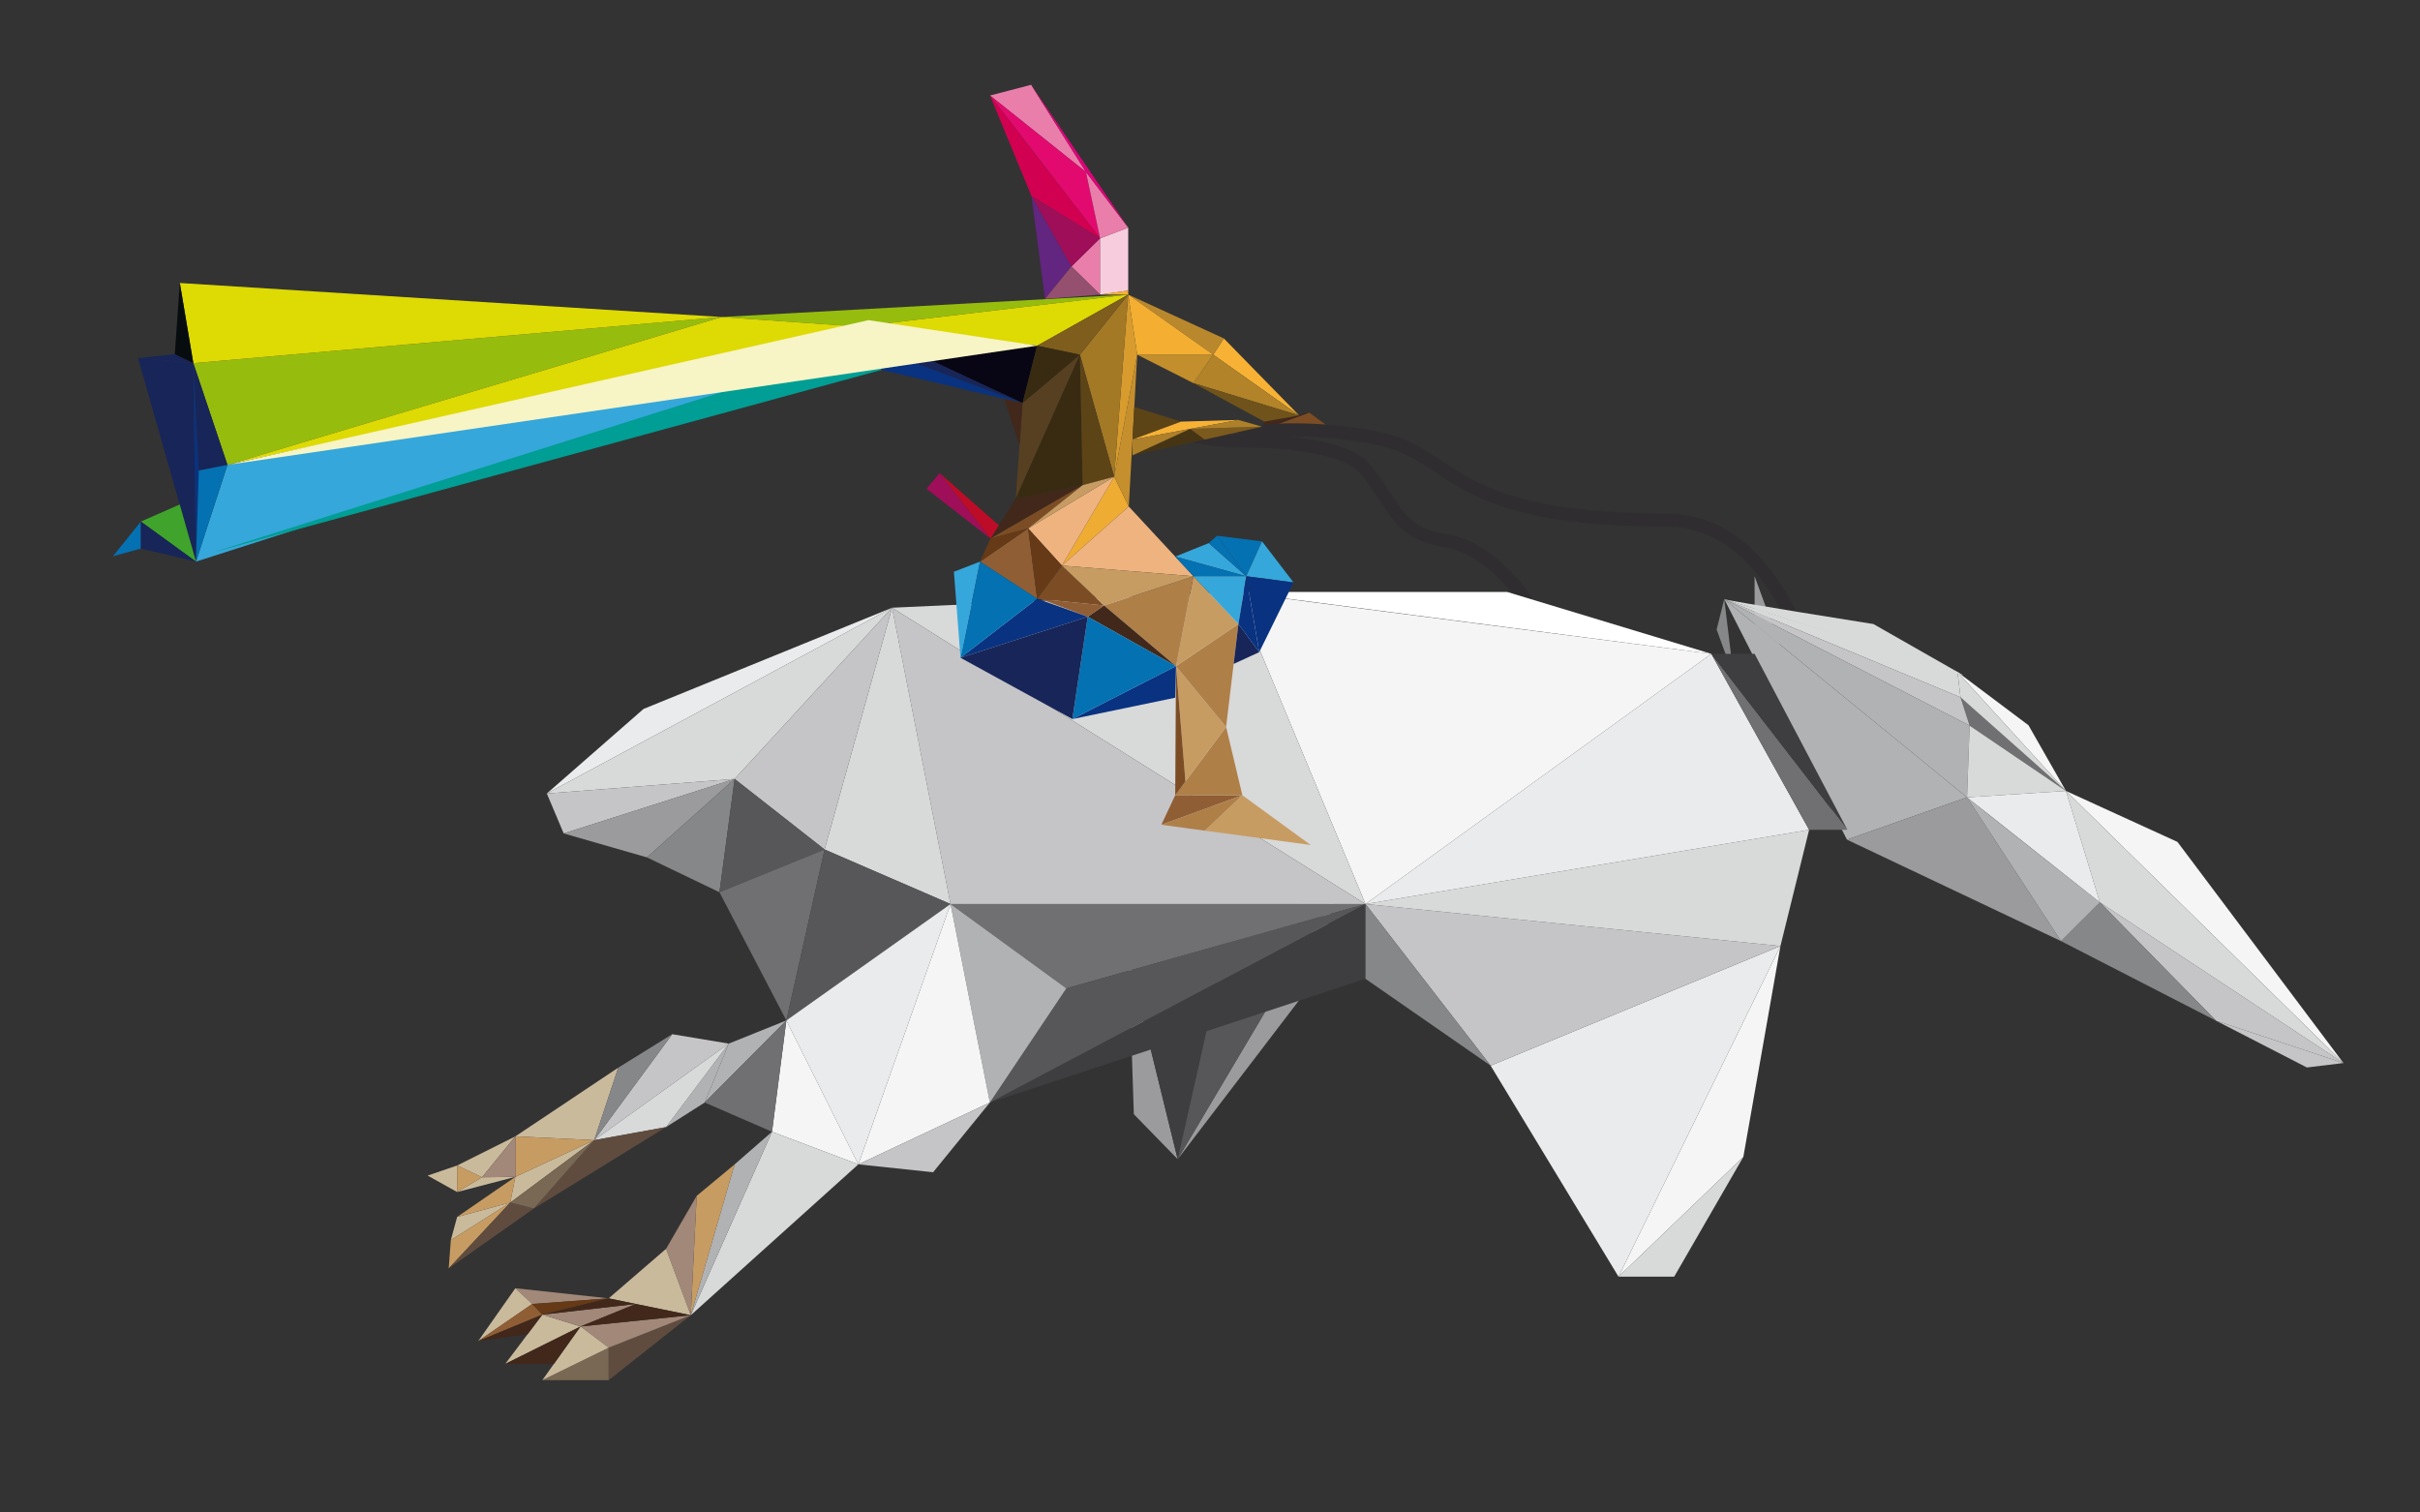 <?xml version="1.0" encoding="utf-8"?>
<!-- Generator: Adobe Illustrator 15.0.2, SVG Export Plug-In . SVG Version: 6.00 Build 0)  -->
<!DOCTYPE svg PUBLIC "-//W3C//DTD SVG 1.1//EN" "http://www.w3.org/Graphics/SVG/1.1/DTD/svg11.dtd">
<svg version="1.1" xmlns="http://www.w3.org/2000/svg" xmlns:xlink="http://www.w3.org/1999/xlink" x="0px" y="0px" width="400px"
	 height="250px" viewBox="0 0 400 250" enable-background="new 0 0 400 250" xml:space="preserve">
<rect x="0" y="0" width="400" height="250" fill="#333333" stroke="none"/>
<g id="Capa_1">
</g>
<g id="Capa_2">
	<g>
		<polygon fill="#9B9B9D" points="186.575,158.676 187.411,184.17 194.66,191.605 		"/>
		<polygon fill="#9B9B9D" points="220.909,147.369 216.594,162.891 194.66,191.605 		"/>
		<polygon fill="#3E3D3F" points="186.575,158.676 203.287,153.174 194.66,191.605 		"/>
		<polygon fill="#57575A" points="203.287,153.174 220.909,147.369 194.66,191.605 		"/>
	</g>
	<polygon fill="#F7B235" points="200.535,58.628 202.282,55.935 214.734,68.667 	"/>
	<polygon fill="#7C4D24" points="216.408,68.201 221.055,71.59 208.603,71.033 	"/>
	<polygon fill="#41281A" points="208.974,69.689 216.408,68.201 208.603,71.033 	"/>
	<g>
		<g>
			<g>
				<path fill="#302D30" d="M204.233,71.59c2.851,0.366,4.725,0.622,8.024,0.568l1.948,0l1.358,0.025l1.065,0.036l1.209,0.058
					c0.816,0.046,1.653,0.105,2.509,0.184c1.709,0.156,3.487,0.383,5.298,0.707c0.904,0.163,1.819,0.35,2.731,0.565
					c0.888,0.21,1.766,0.482,2.626,0.822c3.448,1.325,6.542,3.953,10.077,5.943c3.506,2.03,7.276,3.387,10.793,4.254
					c3.523,0.876,6.811,1.337,9.599,1.638c5.583,0.571,9.19,0.569,9.189,0.592l2.499,0.051l2.852,0.028
					c1.053,0.041,2.243,0.167,3.51,0.475c2.537,0.591,5.372,1.971,7.912,4.234c2.555,2.242,4.806,5.277,6.656,8.642
					c3.709,6.725,5.956,14.776,7.301,21.367c0.438,2.143,0.733,3.915,0.88,4.799c0.525,3.271,1.131,5.074,2.059,7.795
					c0.456-2.843,0.591-4.807,0.089-8.14c-0.141-0.902-0.437-2.706-0.882-4.891c-1.373-6.721-3.649-14.944-7.53-21.988
					c-1.94-3.522-4.328-6.765-7.129-9.224c-2.779-2.479-5.982-4.052-8.846-4.714c-1.43-0.347-2.767-0.487-3.941-0.532l-2.902-0.028
					l-2.465-0.049c0.004-0.022-3.562-0.024-9.019-0.585c-5.411-0.604-12.892-1.761-19.538-5.625
					c-1.667-0.947-3.28-2.052-4.962-3.155c-1.676-1.102-3.471-2.173-5.396-2.926c-0.96-0.379-1.942-0.683-2.925-0.917
					c-0.96-0.226-1.909-0.419-2.851-0.589c-1.882-0.336-3.723-0.571-5.486-0.731c-0.882-0.081-1.745-0.142-2.586-0.188l-1.242-0.06
					l-1.096-0.036l-1.396-0.023l-1.999,0.011C208.846,70.072,206.928,70.575,204.233,71.59z"/>
			</g>
		</g>
	</g>
	<g>
		<g>
			<g>
				<path fill="#302D30" d="M196.721,73.078c2.829,0.518,4.708,0.831,8.019,0.85c0.68,0.007,1.875,0.021,3.364,0.08
					c2.166,0.086,4.79,0.259,7.454,0.664c2.647,0.406,5.396,1.042,7.452,2.166c0.508,0.28,0.964,0.591,1.341,0.925
					c0.19,0.166,0.354,0.341,0.504,0.515l0.515,0.64c0.66,0.842,1.215,1.633,1.672,2.307l1.468,2.219
					c0.009-0.002,0.455,0.735,1.358,1.949c0.458,0.602,1.048,1.325,1.843,2.046c0.792,0.72,1.811,1.409,2.976,1.907
					c1.16,0.505,2.459,0.826,3.75,1.018c1.136,0.172,2.279,0.523,3.371,1.012c2.191,0.977,4.146,2.498,5.702,4.005
					c1.54,1.49,2.644,2.892,3.188,3.587c1.961,2.594,3.232,3.965,5.118,6.131c-0.65-2.803-1.352-4.702-3.395-7.457
					c-0.567-0.741-1.729-2.226-3.389-3.836c-1.68-1.625-3.818-3.308-6.331-4.43c-1.252-0.56-2.59-0.972-3.932-1.174
					c-1.185-0.175-2.27-0.451-3.217-0.861c-1.905-0.797-3.127-2.177-3.95-3.265c-0.817-1.094-1.274-1.837-1.278-1.831l-1.479-2.242
					c-0.473-0.698-1.055-1.532-1.758-2.43l-0.55-0.686c-0.227-0.266-0.471-0.523-0.734-0.756c-0.527-0.468-1.116-0.864-1.735-1.207
					c-2.494-1.35-5.4-1.981-8.18-2.419c-2.787-0.423-5.481-0.599-7.699-0.685c-1.524-0.057-2.744-0.067-3.438-0.067
					C201.378,71.767,199.465,72.208,196.721,73.078z"/>
			</g>
		</g>
	</g>
	<polygon fill="#9B9B9D" points="290.015,108.072 305.349,137.16 290.015,95.246 	"/>
	<g>
		<polygon fill="#F5F5F6" points="387.347,175.71 359.915,139.164 341.478,130.735 		"/>
		<polygon fill="#C5C5C7" points="366.297,168.722 381.304,176.445 387.347,175.71 		"/>
		<polygon fill="#C5C5C7" points="347.087,149.151 366.297,168.722 387.347,175.71 		"/>
		<polygon fill="#D8D9D9" points="347.087,149.151 341.478,130.735 387.347,175.71 		"/>
		<polygon fill="#F5F5F6" points="341.478,130.735 335.287,119.878 323.54,111.062 		"/>
		<path fill="#D8D9D9" d="M285.002,99.033c0.601,0.301,24.656,4.116,24.656,4.116l14.889,8.487L285.002,99.033z"/>
		<polygon fill="#707072" points="325.557,119.939 324.05,115.254 341.478,130.735 		"/>
		<polygon fill="#D8D9D9" points="323.54,111.062 324.05,115.254 341.478,130.735 		"/>
		<polygon fill="#868788" points="283.741,104.055 286.552,111.766 285.002,99.033 		"/>
		<polygon fill="#D8D9D9" points="324.05,115.254 285.002,99.033 323.54,111.062 		"/>
		<polygon fill="#C5C5C7" points="325.557,119.939 285.002,99.033 324.05,115.254 		"/>
		<polygon fill="#B0B2B3" points="325.126,131.789 305.287,138.789 285.002,99.033 		"/>
		<polygon fill="#9B9B9D" points="340.657,155.552 325.126,131.789 305.287,138.789 		"/>
		<polygon fill="#868788" points="340.657,155.552 366.297,168.722 347.087,149.151 		"/>
		<path fill="#B0B2B3" d="M325.126,131.789c0.529,0.496,21.961,17.362,21.961,17.362l-6.43,6.4L325.126,131.789z"/>
		<polygon fill="#B0B2B3" points="325.126,131.789 325.557,119.939 285.002,99.033 		"/>
		<polygon fill="#D8D9D9" points="325.126,131.789 341.478,130.735 325.557,119.939 		"/>
		<polygon fill="#EAEBEC" points="325.126,131.789 347.087,149.151 341.478,130.735 		"/>
	</g>
	<polygon fill="#F5F5F6" points="267.524,211.023 288.155,191.229 294.29,156.369 	"/>
	<polygon fill="#D8D9D9" points="276.725,211.023 288.155,191.229 267.524,211.023 	"/>
	<polygon fill="#EAEBEC" points="246.385,176.141 294.29,156.369 267.524,211.023 	"/>
	<polygon fill="#C5C5C7" points="225.702,149.43 294.29,156.369 246.385,176.141 	"/>
	<polygon fill="#D8D9D9" points="299.029,137.16 294.29,156.369 225.702,149.43 	"/>
	<polygon fill="#EAEBEC" points="282.858,108.072 299.029,137.16 225.702,149.43 	"/>
	<path fill="#F5F5F6" d="M204.233,97.848c1.395,0.278,78.625,10.224,78.625,10.224l-57.156,41.358L204.233,97.848z"/>
	<polygon fill="#FFFFFF" points="249.122,97.848 204.233,97.848 282.858,108.072 	"/>
	<polygon fill="#707072" points="282.858,108.072 305.349,137.16 299.029,137.16 	"/>
	<polygon fill="#3E3D3F" points="282.858,108.072 290.015,108.072 305.349,137.16 	"/>
	<polygon fill="#D8D9D9" points="147.448,100.452 204.233,97.848 225.702,149.43 	"/>
	<polygon fill="#3E3D3F" points="163.619,182.236 225.702,149.43 225.702,161.791 	"/>
	<polygon fill="#868788" points="246.385,176.141 225.702,161.791 225.702,149.43 	"/>
	<polygon fill="#EAEBEC" points="106.37,117.181 147.448,100.452 90.385,131.16 	"/>
	<polygon fill="#D8D9D9" points="121.426,128.75 90.385,131.16 147.448,100.452 	"/>
	<polygon fill="#C5C5C7" points="157.113,149.43 225.702,149.43 147.448,100.452 	"/>
	<polygon fill="#D8D9D9" points="136.296,140.414 157.113,149.43 147.448,100.452 	"/>
	<polygon fill="#C5C5C7" points="121.426,128.75 136.296,140.414 147.448,100.452 	"/>
	<polygon fill="#C5C5C7" points="93.173,137.762 90.385,131.16 121.426,128.75 	"/>
	<polygon fill="#9B9B9D" points="106.928,141.717 93.173,137.762 121.426,128.75 	"/>
	<polygon fill="#868788" points="118.917,147.479 121.426,128.75 106.928,141.717 	"/>
	<polygon fill="#57575A" points="118.917,147.479 136.296,140.414 121.426,128.75 	"/>
	<polygon fill="#707072" points="129.977,168.668 136.296,140.414 118.917,147.479 	"/>
	<polygon fill="#57575A" points="157.113,149.43 129.977,168.668 136.296,140.414 	"/>
	<polygon fill="#707072" points="176.259,163.369 225.702,149.43 157.113,149.43 	"/>
	<polygon fill="#57575A" points="163.619,182.236 176.259,163.369 225.702,149.43 	"/>
	<polygon fill="#B0B2B3" points="157.113,149.43 163.619,182.236 176.259,163.369 	"/>
	<polygon fill="#F5F5F6" points="141.872,192.459 163.619,182.236 157.113,149.43 	"/>
	<polygon fill="#C5C5C7" points="141.872,192.459 154.232,193.76 163.619,182.236 	"/>
	<polygon fill="#EAEBEC" points="129.977,168.668 141.872,192.459 157.113,149.43 	"/>
	<polygon fill="#F5F5F6" points="127.606,187.068 129.977,168.668 141.872,192.459 	"/>
	<g>
		<polygon fill="#D8D9D9" points="114.177,217.393 127.606,187.068 141.872,192.459 		"/>
		<polygon fill="#B0B2B3" points="127.606,187.068 121.426,192.459 114.177,217.393 		"/>
		<polygon fill="#C79C63" points="115.153,197.666 121.426,192.459 114.177,217.393 		"/>
		<path fill="#C5C5C7" d="M102.652,214.605"/>
		<polygon fill="#A28878" points="110.087,206.426 115.153,197.666 114.177,217.393 		"/>
		<polygon fill="#CABA9C" points="100.607,214.605 110.087,206.426 114.177,217.393 		"/>
		<polygon fill="#5F4C3F" points="100.607,228.127 114.177,217.393 100.607,222.758 		"/>
		<polygon fill="#786854" points="89.642,228.127 100.607,222.758 100.607,228.127 		"/>
		<polygon fill="#A28878" points="114.177,217.393 95.961,219.252 100.607,222.758 		"/>
		<polygon fill="#CABA9C" points="89.642,228.127 95.961,219.252 100.607,222.758 		"/>
		<polygon fill="#A28878" points="85.18,212.934 100.607,214.605 87.968,215.535 		"/>
		<polygon fill="#CABA9C" points="79.046,221.668 85.18,212.934 87.968,215.535 		"/>
		<polygon fill="#CABA9C" points="89.642,217.299 95.961,219.252 83.507,225.443 		"/>
		<polygon fill="#A28878" points="105.069,215.535 89.642,217.299 95.961,219.252 		"/>
		<polygon fill="#41281A" points="83.507,225.443 91.552,225.443 95.961,219.252 		"/>
		<polygon fill="#41281A" points="105.069,215.535 114.177,217.393 95.961,219.252 		"/>
		<polygon fill="#905E35" points="79.046,221.668 89.642,217.299 87.968,215.535 		"/>
		<polygon fill="#663A16" points="100.607,214.605 87.968,215.535 89.642,217.299 		"/>
		<polygon fill="#41281A" points="100.607,214.605 105.069,215.535 89.642,217.299 		"/>
		<polygon fill="#41281A" points="87.198,220.543 79.046,221.668 89.642,217.299 		"/>
	</g>
	<polygon fill="#CABA9C" points="102.189,176.475 98.215,188.459 85.18,187.832 	"/>
	<polygon fill="#CABA9C" points="75.562,197.033 70.683,194.314 75.562,192.643 	"/>
	<polygon fill="#CABA9C" points="79.674,194.594 85.18,187.832 75.562,192.643 	"/>
	<polygon fill="#CABA9C" points="84.344,198.775 75.562,201.146 74.516,204.979 	"/>
	<polygon fill="#CABA9C" points="98.215,188.459 84.344,198.775 85.18,194.523 	"/>
	<polygon fill="#CABA9C" points="75.562,197.033 79.674,194.594 85.18,194.523 	"/>
	<path fill="#CABA9C" d="M129.977,168.668"/>
	<polygon fill="#B0B2B3" points="120.451,172.5 116.478,182.236 129.977,168.668 	"/>
	<polygon fill="#C5C5C7" points="111.111,170.945 120.451,172.5 98.215,188.459 	"/>
	<polygon fill="#B0B2B3" points="110.087,186.301 116.478,182.236 120.451,172.5 	"/>
	<polygon fill="#D8D9D9" points="98.215,188.459 110.087,186.301 120.451,172.5 	"/>
	<polygon fill="#C79C63" points="74.168,209.652 74.516,204.979 84.344,198.775 	"/>
	<polygon fill="#C79C63" points="75.562,192.643 79.674,194.594 75.562,197.033 	"/>
	<polygon fill="#C79C63" points="85.18,187.832 98.215,188.459 85.18,194.523 	"/>
	<polygon fill="#C79C63" points="75.562,201.146 85.18,194.523 84.344,198.775 	"/>
	<polygon fill="#A28878" points="85.18,187.832 85.18,194.523 79.674,194.594 	"/>
	<polygon fill="#5F4C3F" points="88.248,199.752 110.087,186.301 98.215,188.459 	"/>
	<polygon fill="#5F4C3F" points="74.168,209.652 88.248,199.752 84.344,198.775 	"/>
	<polygon fill="#786854" points="88.248,199.752 98.215,188.459 84.344,198.775 	"/>
	<polygon fill="#707072" points="116.478,182.236 127.606,187.068 129.977,168.668 	"/>
	<polygon fill="#868788" points="102.189,176.475 111.111,170.945 98.215,188.459 	"/>
	<polygon fill="#EFAC32" points="175.516,93.481 184.159,78.796 186.575,83.722 	"/>
	<polygon fill="#EFB380" points="169.94,87.347 175.516,93.481 184.159,78.796 	"/>
	<polygon fill="#EFB380" points="197.264,95.247 186.575,83.722 175.516,93.481 	"/>
	<g>
		<polygon fill="#96BD0D" points="31.955,60.025 119.269,52.401 37.598,76.843 		"/>
		<polygon fill="#96BD0D" points="186.482,48.693 119.269,52.401 141.872,53.982 		"/>
		<polygon fill="#DEDA03" points="171.43,57.144 141.872,53.982 186.482,48.693 		"/>
		<polygon fill="#DEDA03" points="37.598,76.843 141.872,53.982 119.269,52.401 		"/>
		<polygon fill="#DEDA03" points="29.725,46.777 31.955,60.025 119.269,52.401 		"/>
		<polygon fill="#172559" points="22.821,59.185 32.394,92.83 31.955,60.025 		"/>
		<polygon fill="#172559" points="28.888,58.539 22.821,59.185 31.955,60.025 		"/>
		<polygon fill="#070D0F" points="28.888,58.539 29.725,46.777 31.955,60.025 		"/>
		<polygon fill="#40A42C" points="23.286,86.209 29.707,83.387 32.394,92.83 		"/>
		<polygon fill="#0471B2" points="18.665,91.943 23.286,86.209 23.286,90.67 		"/>
		<polygon fill="#172559" points="23.286,90.67 32.394,92.83 23.286,86.209 		"/>
		<polygon fill="#093280" points="32.394,92.83 32.858,77.774 31.955,60.025 		"/>
		<polygon fill="#36A7DA" points="143.615,57.144 32.394,92.83 37.598,76.843 		"/>
		<polygon fill="#093280" points="141.872,53.982 143.615,57.144 37.598,76.843 		"/>
		<polygon fill="#093280" points="145.705,61.142 169.013,66.624 143.615,57.144 		"/>
		<polygon fill="#080614" points="171.43,57.144 169.013,66.624 141.872,53.982 		"/>
		<polygon fill="#172559" points="141.872,53.982 169.013,66.624 143.615,57.144 		"/>
		<polygon fill="#E97EAA" points="163.643,15.785 170.43,14.019 179.496,28.434 		"/>
		<polygon fill="#E20A6F" points="181.836,39.391 179.496,28.434 163.643,15.785 		"/>
		<polygon fill="#622580" points="172.728,49.409 170.498,32.421 177.093,44.042 		"/>
		<polygon fill="#D20050" points="163.643,15.785 170.498,32.421 181.836,39.391 		"/>
		<polygon fill="#E97EAA" points="181.836,48.693 181.836,39.391 177.093,44.042 		"/>
		<polygon fill="#F7CDDE" points="186.482,37.625 186.482,48.035 181.836,48.693 181.836,39.391 		"/>
		<polygon fill="#95506F" points="172.728,49.409 181.836,48.693 177.093,44.042 		"/>
		<polygon fill="#E97EAA" points="186.482,37.625 179.496,28.434 181.836,39.391 		"/>
		<polygon fill="#E0027A" points="170.43,14.019 186.482,37.625 179.496,28.434 		"/>
		<polygon fill="#F7B235" points="186.482,48.035 186.482,48.693 181.836,48.693 		"/>
		<polygon fill="#B28329" points="200.535,58.628 197.264,63.328 214.734,68.667 		"/>
		<polygon fill="#6F531A" points="208.974,69.689 197.264,63.328 214.734,68.667 		"/>
		<polygon fill="#BA882C" points="186.482,48.693 202.282,55.935 200.535,58.628 		"/>
		<polygon fill="#C38E2C" points="187.969,58.628 197.264,63.328 200.535,58.628 		"/>
		<polygon fill="#F4AF32" points="186.482,48.693 187.969,58.628 200.535,58.628 		"/>
		<polygon fill="#D79B2E" points="184.159,78.796 187.969,58.628 186.482,48.693 		"/>
		<polyline fill="#C58F2D" points="186.575,83.722 184.159,78.796 187.969,58.628 		"/>
		<polygon fill="#A37926" points="178.496,58.628 184.159,78.796 186.482,48.693 		"/>
		<polygon fill="#7E5D1D" points="171.43,57.144 178.496,58.628 186.482,48.693 		"/>
		<polygon fill="#574021" points="167.895,82.421 178.496,58.628 169.013,66.624 		"/>
		<polygon fill="#382B11" points="171.43,57.144 178.496,58.628 169.013,66.624 		"/>
		<polygon fill="#382B11" points="167.895,82.421 178.955,80.191 178.496,58.628 		"/>
		<polygon fill="#5D4417" points="178.955,80.191 184.159,78.796 178.496,58.628 		"/>
		<polygon fill="#5D4417" points="187.488,67.277 195.219,69.689 187.189,72.656 		"/>
		<polygon fill="#F7B235" points="204.698,69.41 195.219,69.689 187.189,72.656 		"/>
		<polygon fill="#463514" points="187.189,75.265 199.122,72.656 196.721,70.888 		"/>
		<polygon fill="#AD8029" points="196.721,70.888 187.189,72.656 187.189,75.265 		"/>
		<polygon fill="#7C5A1D" points="208.603,70.525 199.122,72.656 196.721,70.888 		"/>
		<polygon fill="#AD8029" points="204.698,69.41 208.603,70.525 196.721,70.888 		"/>
		<polygon fill="#41281A" points="163.713,89.02 167.895,82.421 178.955,80.191 		"/>
		<polygon fill="#7C4D24" points="178.955,80.191 169.94,87.347 163.713,89.02 		"/>
		<polygon fill="#C79C63" points="178.955,80.191 184.159,78.796 169.94,87.347 		"/>
		<polygon fill="#41281A" points="165.967,65.907 168.52,73.597 169.013,66.624 		"/>
		<polygon fill="#172559" points="31.955,60.025 37.598,76.843 32.858,77.774 		"/>
		<polygon fill="#0471B2" points="37.598,76.843 32.394,92.83 32.858,77.774 		"/>
		<polygon fill="#009E94" points="35.064,91.346 145.705,61.142 143.615,57.144 		"/>
		<polygon fill="#9F0E59" points="181.836,39.391 177.093,44.042 170.498,32.421 		"/>
		<polygon fill="#9F0E59" points="153.141,80.796 155.313,78.196 163.713,89.02 		"/>
		<polygon fill="#BD0C27" points="155.313,78.196 165.097,86.837 163.713,89.02 		"/>
		<polygon fill="#C79C63" points="216.641,139.67 205.349,131.445 199.122,137.301 		"/>
		<polygon fill="#905E35" points="191.955,136.324 194.252,131.445 205.349,131.445 		"/>
		<polygon fill="#AF7F48" points="205.349,131.445 199.122,137.301 191.955,136.324 		"/>
		<polygon fill="#AF7F48" points="202.661,120.154 194.252,131.445 205.349,131.445 		"/>
		<polygon fill="#C79C63" points="194.381,110.117 195.943,129.174 202.661,120.154 		"/>
		<polygon fill="#AF7F48" points="204.698,103.146 202.661,120.154 194.381,110.117 		"/>
		<polygon fill="#C79C63" points="197.264,95.247 204.698,103.146 194.381,110.117 		"/>
		<polygon fill="#AF7F48" points="182.489,100.08 194.381,110.117 197.264,95.247 		"/>
		<polygon fill="#905E35" points="161.993,92.83 171.43,98.963 169.94,87.347 		"/>
		<polygon fill="#7C4D24" points="182.489,100.08 175.516,93.481 171.43,98.963 		"/>
		<polygon fill="#C79C63" points="197.264,95.247 175.516,93.481 182.489,100.08 		"/>
		<polygon fill="#663A16" points="163.713,89.02 161.993,92.83 169.94,87.347 		"/>
		<polygon fill="#663A16" points="171.43,98.963 169.94,87.347 175.516,93.481 		"/>
		<polygon fill="#7C4D24" points="194.252,131.445 194.381,110.117 195.943,129.174 		"/>
		<polygon fill="#41281A" points="179.79,101.938 194.381,110.117 182.489,100.08 		"/>
		<polygon fill="#905E35" points="172.014,99.022 179.79,101.938 182.489,100.08 		"/>
		<polygon fill="#36A7DA" points="194.252,92 199.801,89.765 205.999,95.247 		"/>
		<polygon fill="#0471B2" points="201.165,88.557 205.999,95.247 199.801,89.765 		"/>
		<polygon fill="#0471B2" points="205.999,95.247 201.165,88.557 208.603,89.485 		"/>
		<polygon fill="#36A7DA" points="213.805,96.271 208.603,89.485 205.999,95.247 		"/>
		<polygon fill="#093280" points="208.135,107.795 213.805,96.271 205.999,95.247 		"/>
		<polygon fill="#0471B2" points="194.252,92 197.264,95.247 205.999,95.247 		"/>
		<polygon fill="#36A7DA" points="204.698,103.146 205.999,95.247 197.264,95.247 		"/>
		<polygon fill="#172559" points="203.908,109.742 208.135,107.795 204.698,103.146 		"/>
		<polygon fill="#093280" points="208.135,107.795 205.999,95.247 204.698,103.146 		"/>
		<polyline fill="#36A7DA" points="161.993,92.83 157.671,94.503 158.764,108.724 158.764,108.724 		"/>
		<polygon fill="#093280" points="194.252,115.323 177.252,118.854 194.381,110.117 		"/>
		<polygon fill="#0471B2" points="179.79,101.938 177.252,118.854 194.381,110.117 		"/>
		<polygon fill="#093280" points="158.764,108.724 171.43,98.963 179.79,101.938 		"/>
		<polygon fill="#0471B2" points="158.764,108.724 161.993,92.83 171.43,98.963 		"/>
		<polygon fill="#172559" points="158.764,108.724 177.252,118.854 179.79,101.938 		"/>
		<line fill="#57575A" x1="191.955" y1="136.324" x2="194.252" y2="131.445"/>
		<path fill="#57575A" d="M189.255,139.67"/>
	</g>
	<polygon fill="#F7F4C6" points="37.598,76.843 171.43,57.144 143.545,52.918 	"/>
</g>
</svg>

